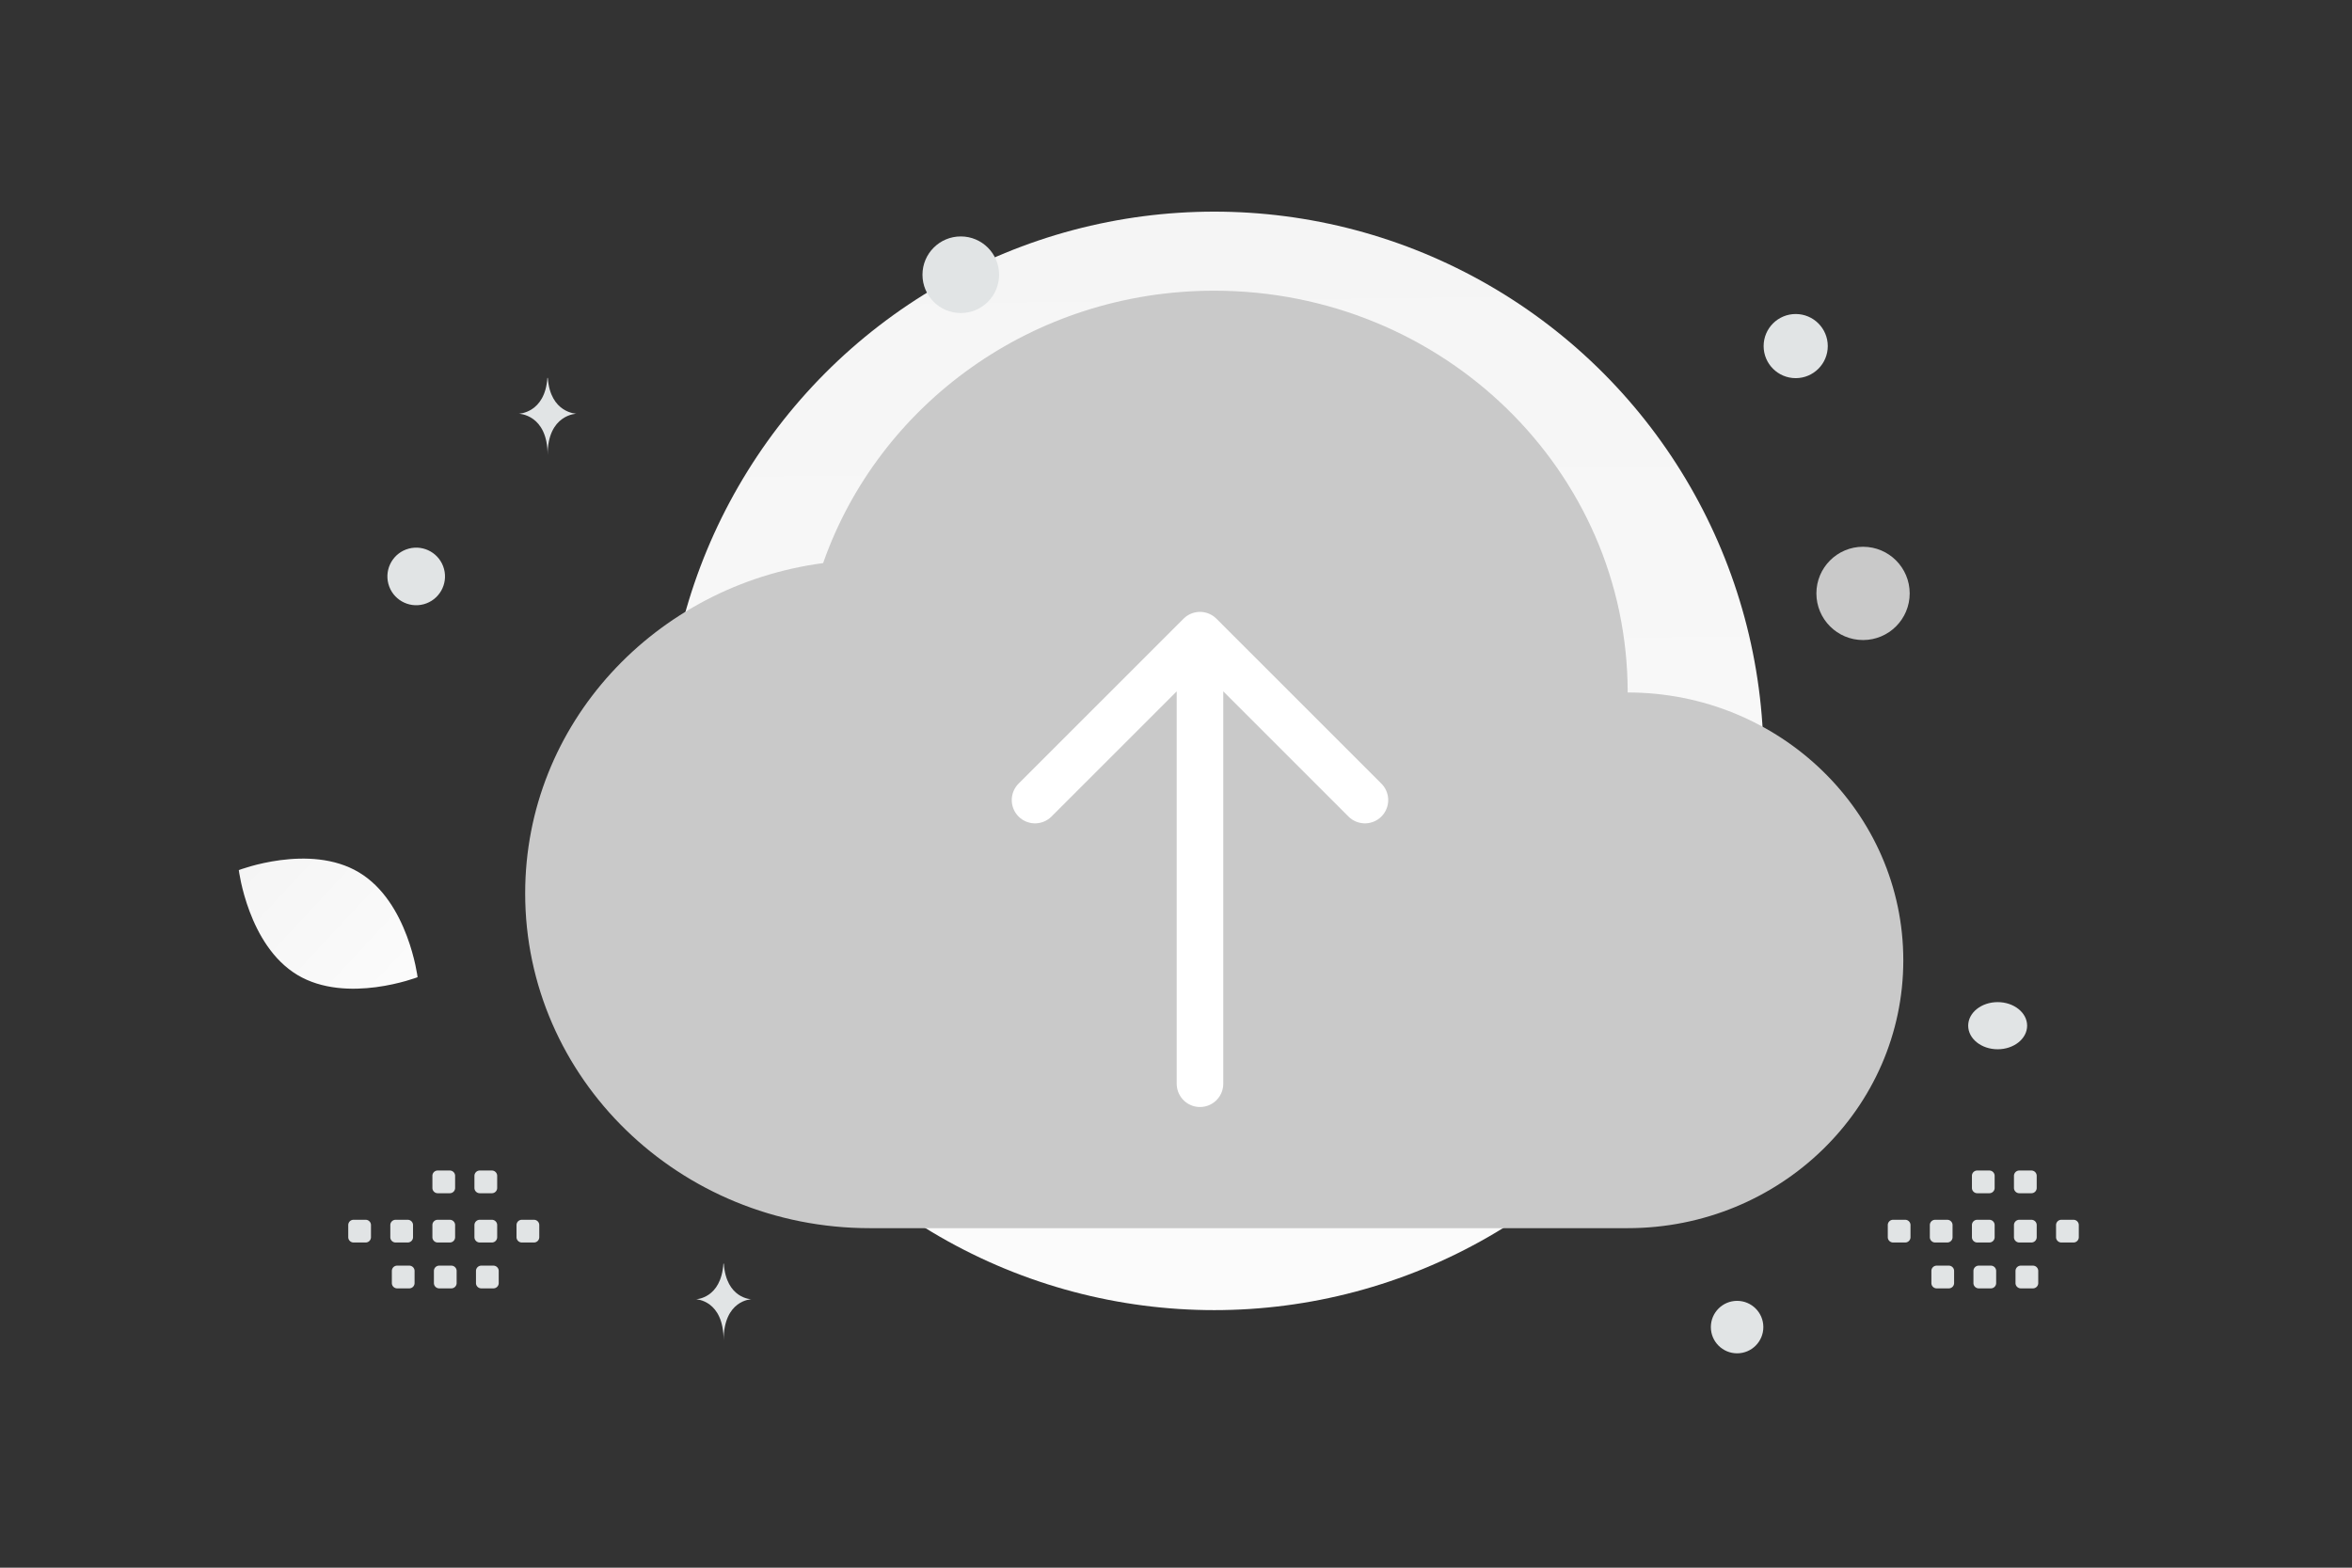 <svg width="900" height="600" viewBox="0 0 900 600" fill="none" xmlns="http://www.w3.org/2000/svg"><rect x="0" y="0" width="900" height="600" fill="#333333" stroke="none"/><path fill="transparent" d="M0 0h900v600H0z"/><circle cx="464.632" cy="291.213" r="210.213" fill="url(#a)"/><path d="M113.808 373.146c18.887 11.32 45.984.856 45.984.856s-3.543-28.813-22.442-40.12c-18.887-11.32-45.972-.869-45.972-.869s3.543 28.814 22.43 40.133z" fill="url(#b)"/><circle cx="712.899" cy="227.112" r="17.851" transform="rotate(180 712.899 227.112)" fill="#c9c9c9"/><circle cx="338.529" cy="227.213" r="14.695" transform="rotate(180 338.529 227.213)" fill="#c9c9c9"/><circle r="10.041" transform="matrix(-1 0 0 1 664.707 507.916)" fill="#E1E4E5"/><circle r="12.273" transform="matrix(-1 0 0 1 687.129 132.455)" fill="#E1E4E5"/><circle r="11.021" transform="scale(1 -1) rotate(-75 -64.128 -214.086)" fill="#E1E4E5"/><circle r="14.661" transform="matrix(-1 0 0 1 367.648 105.151)" fill="#E1E4E5"/><ellipse rx="11.278" ry="9.022" transform="matrix(-1 0 0 1 764.41 392.562)" fill="#E1E4E5"/><path d="M209.464 144.654h.161c.951 13.48 10.976 13.687 10.976 13.687s-11.055.216-11.055 15.791c0-15.575-11.054-15.791-11.054-15.791s10.021-.207 10.972-13.687zm67.354 338.969h.154c.913 13.439 10.538 13.646 10.538 13.646s-10.613.215-10.613 15.744c0-15.529-10.613-15.744-10.613-15.744s9.62-.207 10.534-13.646z" fill="#E1E4E5"/><path fill-rule="evenodd" clip-rule="evenodd" d="M314.971 215.515c-64.31 8.534-114.012 61.559-114.012 126.398 0 70.76 59.036 128.141 131.836 128.141h290.04c58.245 0 105.469-45.9 105.469-102.513 0-56.612-47.224-102.512-105.469-102.512 0-84.932-70.823-153.77-158.204-153.77-69.53 0-128.434 43.645-149.66 104.256z" fill="#c9c9c9"/><path d="m396.059 306.213 63.118-63.117 63.117 63.117m-63.117 108.562v-166.63" stroke="#fff" stroke-width="17.816" stroke-linecap="round" stroke-linejoin="round"/><path fill-rule="evenodd" clip-rule="evenodd" d="M135.286 466.845h4.642c1.122 0 2.026.913 2.026 2.026v4.643a2.028 2.028 0 0 1-2.026 2.026h-4.642a2.034 2.034 0 0 1-2.026-2.026v-4.643a2.02 2.02 0 0 1 2.026-2.026zm16.093 0h4.642c1.113 0 2.027.913 2.027 2.026v4.643a2.029 2.029 0 0 1-2.027 2.026h-4.642a2.034 2.034 0 0 1-2.026-2.026v-4.643c0-1.113.913-2.026 2.026-2.026zm16.106 0h4.642c1.113 0 2.026.913 2.026 2.026v4.643a2.028 2.028 0 0 1-2.026 2.026h-4.642a2.034 2.034 0 0 1-2.026-2.026v-4.643a2.02 2.02 0 0 1 2.026-2.026zm16.094 0h4.642c1.113 0 2.026.913 2.026 2.026v4.643a2.028 2.028 0 0 1-2.026 2.026h-4.642a2.037 2.037 0 0 1-2.036-2.026v-4.643a2.049 2.049 0 0 1 2.036-2.026zm16.096 0h4.642c1.123 0 2.036.913 2.036 2.026v4.643a2.03 2.03 0 0 1-2.036 2.026h-4.642a2.034 2.034 0 0 1-2.026-2.026v-4.643c0-1.113.913-2.026 2.026-2.026zm-47.705 17.551h4.642c1.113 0 2.026.913 2.026 2.026v4.652a2.034 2.034 0 0 1-2.026 2.026h-4.642a2.028 2.028 0 0 1-2.026-2.026v-4.643a2.023 2.023 0 0 1 2.026-2.035zm16.095 0h4.642c1.113 0 2.026.913 2.026 2.026v4.652a2.034 2.034 0 0 1-2.026 2.026h-4.642a2.035 2.035 0 0 1-2.027-2.026v-4.643a2.024 2.024 0 0 1 2.027-2.035zm16.095 0h4.642c1.123 0 2.036.913 2.036 2.026v4.652a2.036 2.036 0 0 1-2.036 2.026h-4.642a2.034 2.034 0 0 1-2.026-2.026v-4.643c0-1.122.913-2.035 2.026-2.035zm-16.675-36.405h4.642c1.113 0 2.026.913 2.026 2.026v4.642a2.028 2.028 0 0 1-2.026 2.027h-4.642a2.034 2.034 0 0 1-2.026-2.027v-4.642a2.02 2.02 0 0 1 2.026-2.026zm16.094 0h4.642c1.113 0 2.026.913 2.026 2.026v4.642a2.028 2.028 0 0 1-2.026 2.027h-4.642a2.037 2.037 0 0 1-2.036-2.027v-4.642a2.049 2.049 0 0 1 2.036-2.026zm540.813 18.854h4.642c1.122 0 2.026.913 2.026 2.026v4.643a2.028 2.028 0 0 1-2.026 2.026h-4.642a2.034 2.034 0 0 1-2.026-2.026v-4.643a2.02 2.02 0 0 1 2.026-2.026zm16.093 0h4.642c1.113 0 2.027.913 2.027 2.026v4.643a2.029 2.029 0 0 1-2.027 2.026h-4.642a2.034 2.034 0 0 1-2.026-2.026v-4.643c0-1.113.913-2.026 2.026-2.026zm16.106 0h4.642c1.113 0 2.026.913 2.026 2.026v4.643a2.028 2.028 0 0 1-2.026 2.026h-4.642a2.034 2.034 0 0 1-2.026-2.026v-4.643a2.02 2.02 0 0 1 2.026-2.026zm16.094 0h4.642c1.113 0 2.026.913 2.026 2.026v4.643a2.028 2.028 0 0 1-2.026 2.026h-4.642a2.037 2.037 0 0 1-2.036-2.026v-4.643a2.049 2.049 0 0 1 2.036-2.026zm16.096 0h4.642c1.123 0 2.036.913 2.036 2.026v4.643a2.03 2.03 0 0 1-2.036 2.026h-4.642a2.034 2.034 0 0 1-2.026-2.026v-4.643c0-1.113.913-2.026 2.026-2.026zm-47.705 17.551h4.642c1.113 0 2.026.913 2.026 2.026v4.652a2.034 2.034 0 0 1-2.026 2.026h-4.642a2.028 2.028 0 0 1-2.026-2.026v-4.643a2.023 2.023 0 0 1 2.026-2.035zm16.095 0h4.642c1.113 0 2.026.913 2.026 2.026v4.652a2.034 2.034 0 0 1-2.026 2.026h-4.642a2.035 2.035 0 0 1-2.027-2.026v-4.643a2.024 2.024 0 0 1 2.027-2.035zm16.095 0h4.642c1.123 0 2.036.913 2.036 2.026v4.652a2.036 2.036 0 0 1-2.036 2.026h-4.642a2.034 2.034 0 0 1-2.026-2.026v-4.643c0-1.122.913-2.035 2.026-2.035zm-16.675-36.405h4.642c1.113 0 2.026.913 2.026 2.026v4.642a2.028 2.028 0 0 1-2.026 2.027h-4.642a2.034 2.034 0 0 1-2.026-2.027v-4.642a2.02 2.02 0 0 1 2.026-2.026zm16.094 0h4.642c1.113 0 2.026.913 2.026 2.026v4.642a2.028 2.028 0 0 1-2.026 2.027h-4.642a2.037 2.037 0 0 1-2.036-2.027v-4.642a2.049 2.049 0 0 1 2.036-2.026z" fill="#E1E4E5"/><defs><linearGradient id="a" x1="473.596" y1="737.141" x2="460.632" y2="-376.352" gradientUnits="userSpaceOnUse"><stop stop-color="#fff"/><stop offset="1" stop-color="#EEE"/></linearGradient><linearGradient id="b" x1="186.896" y1="409.584" x2="34.923" y2="268.382" gradientUnits="userSpaceOnUse"><stop stop-color="#fff"/><stop offset="1" stop-color="#EEE"/></linearGradient></defs></svg>